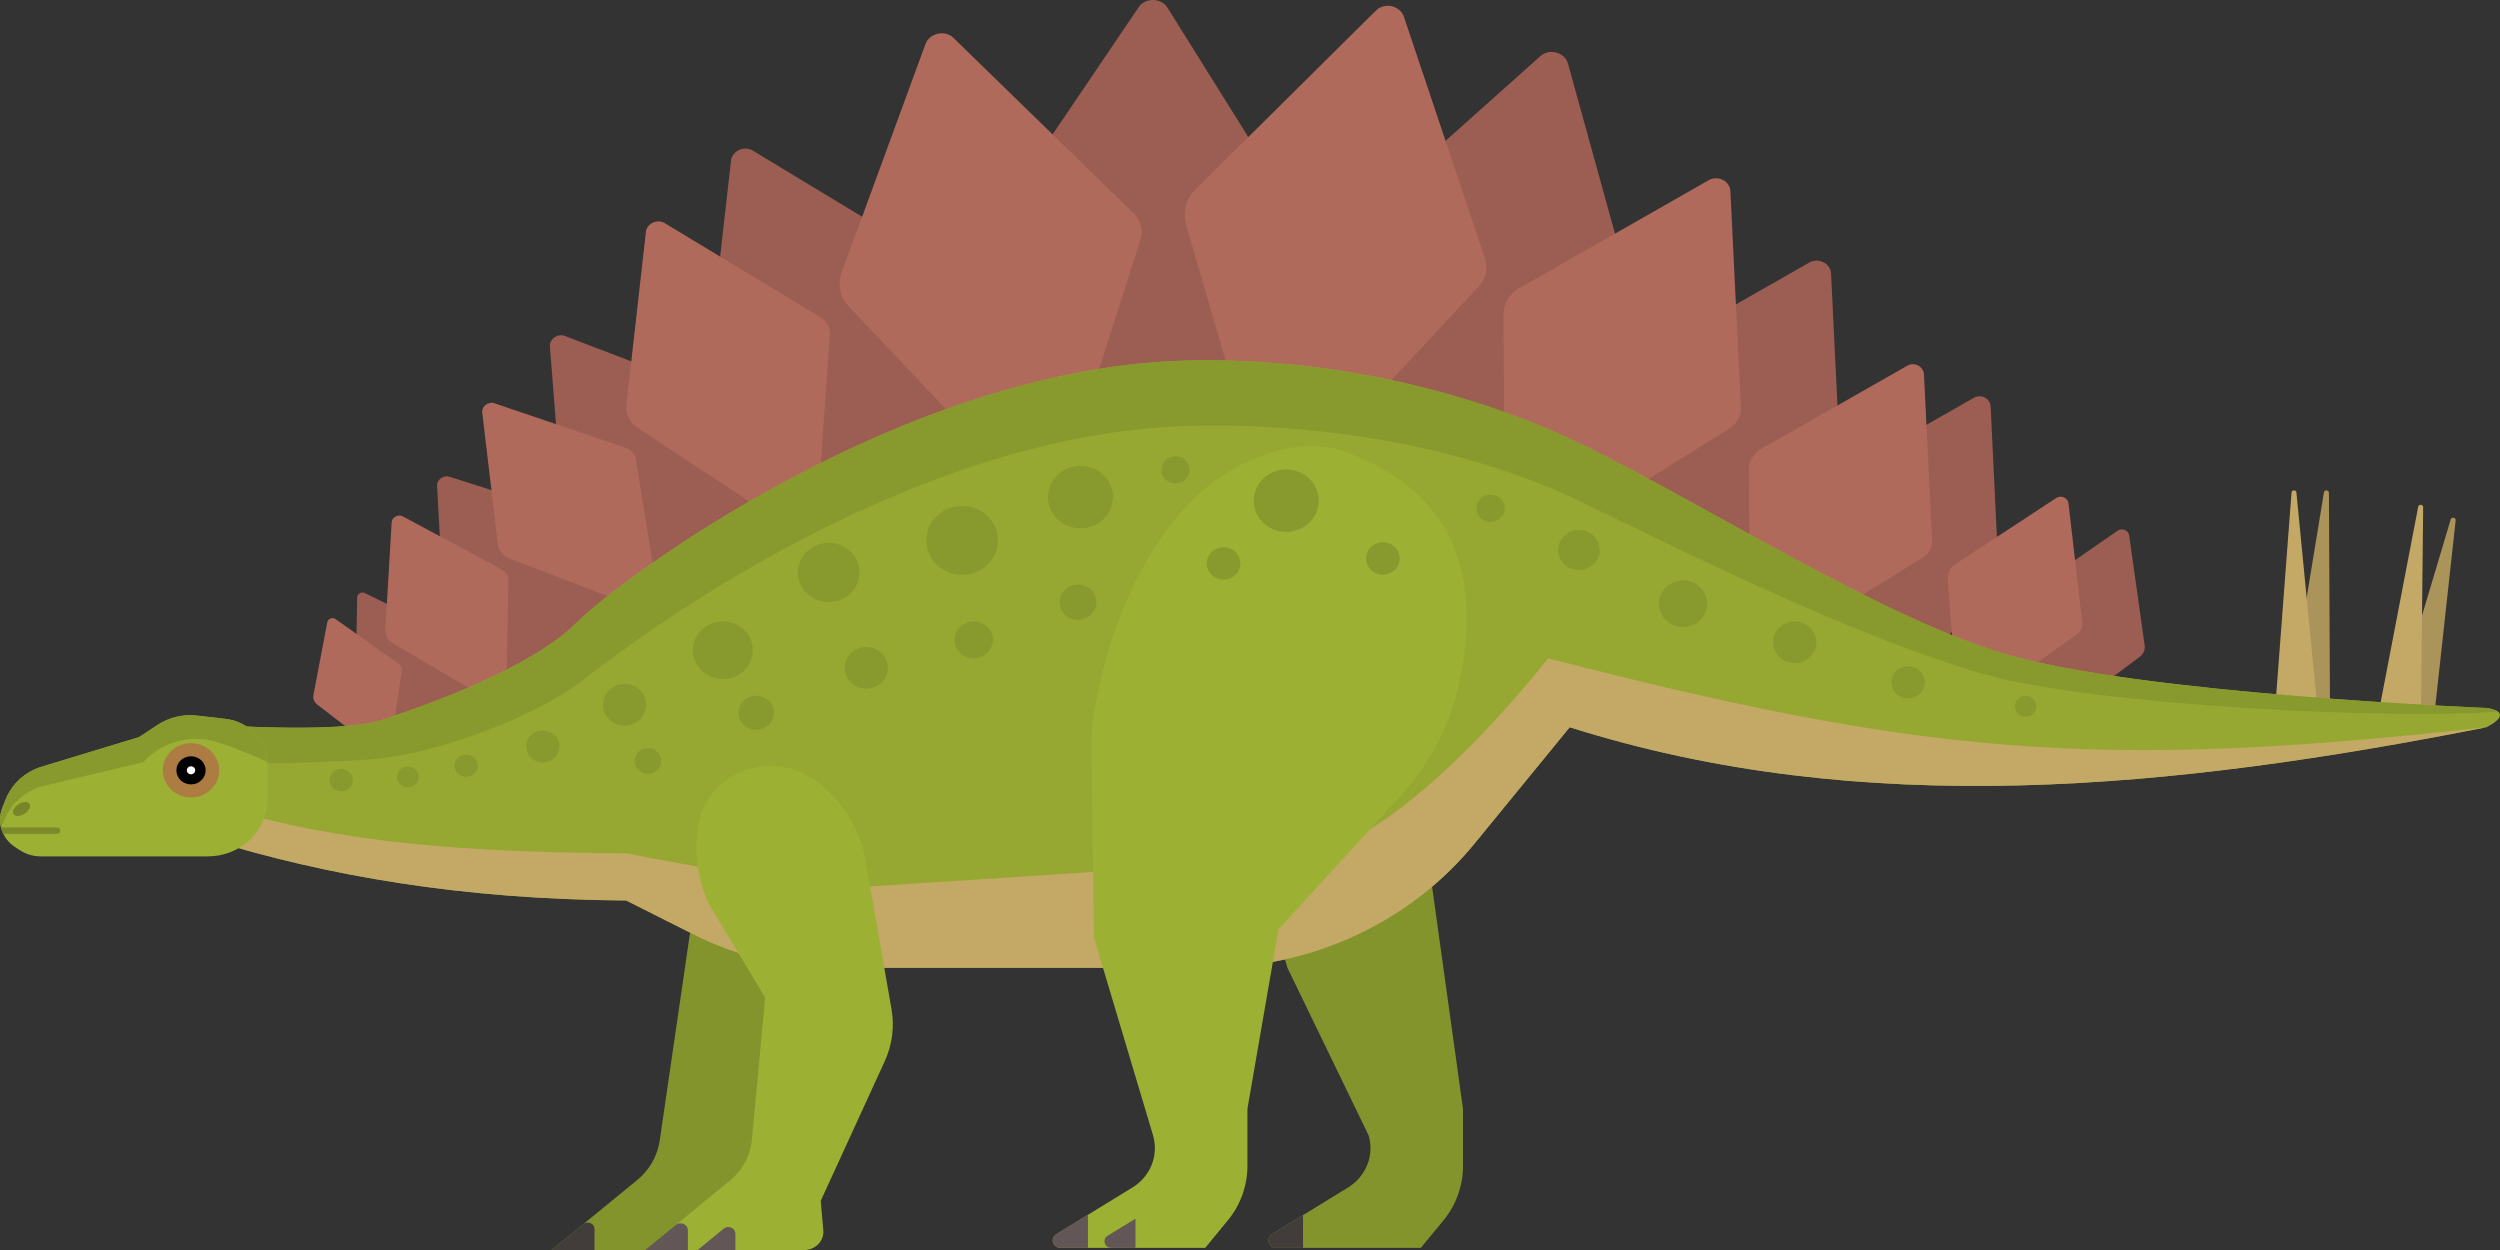 <svg width="1000" height="500" viewBox="0 0 1000 500" fill="none" xmlns="http://www.w3.org/2000/svg">
<rect x="0" y="0" width="1000" height="500" fill="#333333" stroke="none"/>
<g clip-path="url(#clip0_2175_354)">
<path d="M956.47 287.48L980.265 207.853C980.358 207.315 980.879 206.999 981.416 207.072C981.936 207.136 982.309 207.631 982.265 208.137L973.382 289.188L956.47 287.48Z" fill="#AA9459"/>
<path d="M915.148 284.916L929.582 196.927C929.704 196.421 930.186 196.083 930.723 196.168C931.255 196.262 931.671 196.716 931.572 197.254L932.006 286.602L915.148 284.916Z" fill="#AA9459"/>
<path d="M951.499 284.918L967.276 202.707C967.397 202.18 967.918 201.864 968.433 201.937C968.954 202.001 969.342 202.517 969.266 203.034L968.378 286.604L951.499 284.918Z" fill="#C3A965"/>
<path d="M910.145 282.343L916.618 196.927C916.721 196.421 917.22 196.083 917.735 196.168C918.289 196.262 918.673 196.716 918.591 197.254L927.052 284.04L910.145 282.343Z" fill="#C3A965"/>
<path d="M627.202 25.487C626.632 23.452 624.911 21.68 622.566 21.037C620.203 20.384 617.781 20.953 616.17 22.43L540.143 90.353C538.269 92.039 536.822 94.159 536.012 96.689C535.195 99.188 535.128 101.771 535.704 104.175L562.788 220.178L651.336 134.605C652.756 133.266 653.809 131.525 654.368 129.565C654.915 127.572 654.893 125.58 654.378 123.734L627.202 25.487Z" fill="#9C5E52"/>
<path d="M732.427 109.415C732.351 107.623 731.26 105.872 729.408 104.923C727.589 103.963 725.473 104.048 723.834 104.955L647.901 148.248C646.043 149.281 644.415 150.799 643.276 152.771C642.135 154.711 641.593 156.83 641.626 158.939L642.382 260.044L732.022 204.33C733.452 203.465 734.647 202.179 735.491 200.661C736.335 199.09 736.675 197.414 736.615 195.779L732.427 109.415Z" fill="#9C5E52"/>
<path d="M796.249 162.521C796.183 161.129 795.345 159.77 793.942 159.031C792.522 158.303 790.883 158.367 789.629 159.073L731.072 192.444C729.637 193.235 728.403 194.437 727.511 195.955C726.628 197.422 726.211 199.087 726.211 200.71L726.804 278.672L755.498 281.002L795.936 235.695C797.044 234.989 797.981 234.05 798.616 232.848C799.268 231.646 799.527 230.359 799.455 229.116L796.249 162.521Z" fill="#9C5E52"/>
<path d="M851.666 214.146C851.533 213.271 850.898 212.396 849.923 211.985C848.936 211.573 847.856 211.7 847.056 212.27L810.306 237.68C809.413 238.302 808.646 239.156 808.152 240.221C807.648 241.254 807.462 242.34 807.588 243.437L812.745 295.07L855.934 262.679C856.62 262.142 857.19 261.478 857.529 260.644C857.88 259.79 857.973 258.947 857.858 258.104L851.666 214.146Z" fill="#9C5E52"/>
<path d="M466.978 3.048C465.854 1.266 463.75 0.023 461.294 0.001C458.845 -0.041 456.669 1.098 455.507 2.816L400.53 84.099C399.171 86.102 398.354 88.464 398.244 90.984C398.146 93.493 398.798 95.897 399.976 97.996L457.6 199.195L519.867 98.512C520.864 96.909 521.423 95.075 521.423 93.093C521.423 91.1 520.854 89.255 519.845 87.673L466.978 3.048Z" fill="#9C5E52"/>
<path d="M301.02 60.184C299.513 59.287 297.458 59.14 295.583 60.015C293.753 60.858 292.607 62.504 292.411 64.212L283.324 144.534C283.11 146.516 283.428 148.572 284.322 150.503C285.253 152.39 289.232 167.984 290.925 169.091L370.804 209.442L385.991 125.883C386.088 124.343 377.534 108.938 376.767 107.442C375.973 105.997 374.806 104.816 373.462 104.004L301.02 60.184Z" fill="#9C5E52"/>
<path d="M307.652 230.434L291.551 163.238C291.403 162.078 290.948 160.908 290.131 159.907C289.331 158.925 288.302 158.198 287.144 157.745L225.919 134.38C224.626 133.895 223.054 134.032 221.799 134.96C220.516 135.856 219.875 137.236 219.963 138.555L224.83 200.584C224.95 202.155 225.482 203.642 226.451 204.982C227.443 206.299 228.721 207.29 230.173 207.902L282.574 242.158C283.352 241.178 305.833 230.708 307.652 230.434Z" fill="#9C5E52"/>
<path d="M179.705 190.664C178.685 190.326 177.397 190.558 176.335 191.328C175.299 192.076 174.757 193.204 174.822 194.259L177.502 243.088C177.557 244.301 177.983 245.481 178.724 246.483C179.491 247.485 180.505 248.212 181.694 248.644L212.91 276.627L249.407 247.991L232.321 210.465C232.238 209.505 231.871 208.641 231.268 207.871C230.643 207.123 229.827 206.585 228.873 206.3L179.705 190.664Z" fill="#9C5E52"/>
<path d="M145.875 237.205C145.283 236.921 144.527 236.931 143.886 237.321C143.244 237.68 142.866 238.312 142.866 238.945L142.329 268.478C142.312 269.227 142.51 269.965 142.866 270.619C143.283 271.283 143.863 271.799 144.515 272.148L157.071 294.553L191.311 276.628L175.566 253.632C175.566 253.074 175.391 252.536 175.068 251.998C174.75 251.503 174.268 251.112 173.758 250.849L145.875 237.205Z" fill="#9C5E52"/>
<path d="M514.968 387.108L547.443 454.134C548.561 457.867 548.473 461.958 546.939 465.87C545.388 469.772 542.626 472.903 539.255 474.98L508.742 493.695C507.624 494.381 507.06 495.709 507.459 497.006C507.864 498.302 509.092 499.147 510.402 499.147H568.323L577.376 488.16C579.82 485.186 581.826 481.739 583.185 477.922C584.56 474.115 585.196 470.256 585.196 466.45V443.538L571.874 347.779L503.36 346.904L514.968 387.108Z" fill="#84942C"/>
<path d="M521.208 486.07L508.741 493.694C507.623 494.38 507.059 495.708 507.458 497.004C507.863 498.301 509.091 499.145 510.401 499.145H521.208V486.07Z" fill="#423C3B"/>
<path d="M324.485 360.802H277.816L263.885 456.255C263.441 459.239 262.46 462.191 260.871 464.954C259.293 467.695 257.254 470.089 254.875 472.018L220.695 500.002H284.409C286.475 500.002 288.54 499.19 290.009 497.628C291.517 496.079 292.157 494.033 291.994 492.061L290.924 480.337C290.924 480.337 323.334 418.983 323.822 415.335C324.294 411.676 324.485 360.802 324.485 360.802Z" fill="#84942C"/>
<path d="M237.81 491.606C237.81 490.636 237.224 489.677 236.232 489.256C235.268 488.812 234.144 488.991 233.354 489.634L220.695 500H237.81V491.606Z" fill="#423C3B"/>
<path d="M561.571 6.73C560.902 4.726 559.111 3.05 556.715 2.502C554.326 1.954 551.925 2.681 550.374 4.21L478.14 75.833C476.359 77.616 475.038 79.809 474.353 82.382C473.684 84.922 473.767 87.484 474.452 89.847L507.733 204.363L591.564 114.498C592.89 113.053 593.871 111.303 594.326 109.29C594.758 107.265 594.616 105.283 594.024 103.449L561.571 6.73Z" fill="#B06A5C"/>
<path d="M692.163 76.495C692.098 74.692 691.013 72.921 689.171 71.971C687.308 71.033 685.209 71.128 683.603 72.013L607.648 115.318C605.774 116.361 604.157 117.891 603.033 119.851C601.888 121.812 601.341 123.911 601.362 125.998L602.13 227.145L691.775 171.389C693.183 170.504 694.41 169.249 695.238 167.72C696.071 166.149 696.433 164.473 696.351 162.859L692.163 76.495Z" fill="#B06A5C"/>
<path d="M769.583 149.703C769.517 148.302 768.667 146.941 767.254 146.214C765.84 145.466 764.207 145.539 762.958 146.256L704.402 179.616C702.965 180.428 701.733 181.62 700.828 183.117C699.935 184.614 699.535 186.249 699.535 187.883L700.149 265.865L769.271 222.867C770.389 222.203 771.309 221.223 771.934 220.031C772.592 218.85 772.855 217.542 772.811 216.288L769.583 149.703Z" fill="#B06A5C"/>
<path d="M827.395 201.325C827.307 200.355 826.621 199.416 825.585 198.953C824.534 198.5 823.361 198.637 822.506 199.195L782.177 225.639C781.201 226.304 780.357 227.178 779.798 228.307C779.239 229.457 779.015 230.616 779.113 231.765L783.267 287.574L830.682 253.759C831.433 253.19 832.069 252.463 832.452 251.598C832.864 250.702 833.006 249.774 832.885 248.889L827.395 201.325Z" fill="#B06A5C"/>
<path d="M381.392 15.162C379.891 13.664 377.539 12.98 375.134 13.496C372.75 14.023 370.931 15.594 370.213 17.566L336.679 108.991C335.873 111.247 335.622 113.725 336.153 116.192C336.679 118.681 337.873 120.853 339.54 122.624L420.318 207.892L456.181 95.948C456.761 94.198 456.86 92.258 456.368 90.35C455.891 88.43 454.882 86.755 453.534 85.415L381.392 15.162Z" fill="#B06A5C"/>
<path d="M265.826 89.201C264.505 88.431 262.735 88.284 261.14 89.054C259.556 89.802 258.549 91.194 258.378 92.67L250.553 161.943C250.367 163.63 250.652 165.38 251.441 167.046C252.213 168.702 253.424 170.02 254.882 171.011L325.988 217.889L331.945 133.907C332.016 132.579 331.781 131.198 331.117 129.932C330.443 128.688 329.429 127.676 328.285 126.979L265.826 89.201Z" fill="#B06A5C"/>
<path d="M197.761 161.311C196.681 160.91 195.344 161.131 194.264 161.943C193.25 162.713 192.746 163.926 192.9 165.034L199.119 217.414C199.267 218.733 199.756 219.987 200.638 221.084C201.504 222.202 202.643 222.939 203.866 223.435L264.488 246.663L254.316 183.696C254.202 182.705 253.757 181.745 253.039 180.922C252.305 180.09 251.412 179.499 250.436 179.162L197.761 161.311Z" fill="#B06A5C"/>
<path d="M161.127 206.556C160.309 206.081 159.225 206.081 158.26 206.587C157.302 207.072 156.737 208 156.665 208.917L154.144 251.799C154.101 252.854 154.304 253.918 154.857 254.92C155.384 255.911 156.167 256.713 157.121 257.282L202.453 283.947L203.34 232.061C203.34 231.238 203.171 230.384 202.699 229.625C202.245 228.898 201.603 228.276 200.858 227.896L161.127 206.556Z" fill="#B06A5C"/>
<path d="M134.174 247.601C133.653 247.231 132.919 247.116 132.206 247.401C131.51 247.643 131.045 248.213 130.93 248.866L125.389 277.904C125.241 278.61 125.29 279.358 125.554 280.075C125.855 280.803 126.321 281.394 126.923 281.847L155.459 303.821L160.681 268.488C160.759 267.908 160.726 267.338 160.468 266.8C160.244 266.242 159.843 265.767 159.367 265.451L134.174 247.601Z" fill="#B06A5C"/>
<path d="M85.79 289.904C85.79 289.904 135.895 293.573 152.797 287.975C174.246 280.941 213.156 266.507 230.49 249.215C247.818 231.871 361.861 146.456 475.844 144.21C541.421 142.934 598.19 160.848 633.231 178.002C683.002 202.359 751.812 246.558 801.249 261.372C855.475 277.62 994.618 283.198 994.618 283.198C1003.06 284.463 1000.41 287.89 994.618 290.884C869.181 315.694 745.329 328.104 627.882 290.884L589.883 337.34C577.595 352.397 561.676 365.092 542.599 374.002C523.484 382.943 503.306 387.107 483.374 387.107H333.857C324.246 387.107 314.463 386.021 304.703 383.702C294.948 381.392 285.752 377.965 277.236 373.653L250.476 360.189C184.73 359.767 130.766 350.32 83.779 335.811L85.79 289.904Z" fill="#96A831"/>
<path d="M994.617 283.198C994.617 283.198 855.474 277.62 801.248 261.372C751.811 246.558 683.001 202.359 633.231 178.002C598.19 160.848 541.42 142.934 475.844 144.21C361.86 146.456 247.818 231.871 230.49 249.215C213.155 266.507 174.245 280.941 152.796 287.975C137.386 293.088 94.322 290.505 86.897 290.01V305.287C94.322 305.783 136.607 305.15 152.796 303.305C175.364 300.712 213.709 287.205 233.136 272.085C254.026 255.826 363.626 172.541 477.636 170.305C543.201 169.03 598.19 183.938 633.231 201.093C683.001 225.45 742.023 254.266 791.477 269.08C837.647 282.903 965.133 287.953 999.073 284.59C998.234 284.01 996.809 283.535 994.617 283.198Z" fill="#889A2D"/>
<path d="M619.205 263.313C619.205 263.313 562.54 337.068 521.258 342.35C500.208 345.071 333.856 355.467 333.856 355.467C324.245 355.467 250.475 341.338 250.475 341.338C185.787 340.947 135.583 337.078 89.116 322.96L83.778 335.812C130.765 350.321 184.729 359.768 250.475 360.191L277.235 373.654C285.751 377.967 294.947 381.394 304.702 383.703C314.462 386.022 324.245 387.108 333.856 387.108H483.373C503.305 387.108 523.483 382.944 542.598 374.003C561.675 365.093 577.594 352.398 589.882 337.341L627.881 290.885C745.328 328.105 869.18 315.696 994.617 290.885C839.258 308.198 769.237 301.988 619.205 263.313Z" fill="#C3A965"/>
<path d="M90.295 287.572C94.712 288.068 98.975 290.134 102.154 293.571C105.321 297.009 106.905 301.321 106.905 305.591V319.751C106.905 325.593 104.593 331.444 99.973 335.873C95.337 340.333 89.259 342.548 83.188 342.548H16.307C14.805 342.548 13.336 342.347 11.84 341.915C10.372 341.44 9.023 340.807 7.817 339.995L5.889 338.741C3.483 337.117 1.582 334.776 0.633 331.877C-0.326 328.977 -0.15 325.983 0.858 323.337L2.129 320.089C3.308 317 5.215 314.122 7.861 311.686C10.524 309.281 13.621 307.573 16.877 306.613L55.644 294.847L62.861 290.071C65.119 288.573 67.683 287.403 70.5 286.739C73.367 286.043 76.189 285.927 78.907 286.243L90.295 287.572Z" fill="#9CB033"/>
<path d="M106.856 304.684C106.648 300.688 105.12 296.766 102.155 293.571C98.976 290.134 94.712 288.068 90.296 287.572L78.907 286.243C76.189 285.927 73.367 286.043 70.501 286.739C67.684 287.403 65.119 288.573 62.861 290.071L55.644 294.847L16.877 306.613C13.621 307.573 10.525 309.281 7.862 311.686C5.215 314.122 3.308 317 2.13 320.089L0.858 323.337C-0.057 325.74 -0.237 328.408 0.436 331.023C0.562 330.685 0.651 330.348 0.814 330.001L2.267 326.837C3.686 323.832 5.774 321.069 8.563 318.813C11.375 316.547 14.57 315.049 17.896 314.248L57.354 304.874C57.354 304.874 66.001 293.867 82.234 295.785C89.046 296.597 106.856 304.684 106.856 304.684Z" fill="#889A2D"/>
<path d="M87.675 308.122C87.675 302.133 82.632 297.272 76.412 297.272C70.165 297.272 65.118 302.133 65.118 308.122C65.118 314.122 70.165 318.972 76.412 318.972C82.632 318.972 87.675 314.122 87.675 308.122Z" fill="#AD7C43"/>
<path d="M82.251 308.121C82.251 305.021 79.642 302.512 76.414 302.512C73.17 302.512 70.551 305.021 70.551 308.121C70.551 311.242 73.17 313.762 76.414 313.762C79.642 313.762 82.251 311.242 82.251 308.121Z" fill="black"/>
<path d="M78.072 308.125C78.072 307.229 77.316 306.522 76.411 306.522C75.485 306.522 74.734 307.229 74.734 308.125C74.734 309.01 75.485 309.727 76.411 309.727C77.316 309.727 78.072 309.01 78.072 308.125Z" fill="white"/>
<path d="M345.617 340.8L356.588 403.567C357.191 407.005 357.318 410.621 356.841 414.29C356.343 417.938 355.322 421.375 353.86 424.581L328.288 480.337L329.324 492.061C329.528 494.033 328.847 496.079 327.351 497.628C325.861 499.189 323.817 500.001 321.762 500.001H258.043L292.065 472.144C294.471 470.183 296.504 467.779 298.038 464.89C299.562 462.044 300.471 459.028 300.751 456.022L306.05 399.086L284.118 362.467C281.543 358.144 276.703 344.743 279.318 329.792C281.077 319.733 288.624 311.023 299.414 307.702C310.198 304.423 321.509 307.376 329.062 314.545C329.062 314.545 340.707 322.959 345.617 340.8Z" fill="#9CB033"/>
<path d="M275.153 492.167C275.153 491.081 274.522 490.048 273.431 489.583C272.336 489.099 271.119 489.278 270.259 489.995L258.043 500.001H275.153V492.167Z" fill="#625756"/>
<path d="M294.164 493.515C294.164 492.482 293.539 491.491 292.51 491.059C291.468 490.584 290.311 490.763 289.506 491.438L279.066 500H294.164V493.515Z" fill="#625756"/>
<path d="M436.517 296.028L437.614 375.127L461.211 454.132C462.308 457.865 462.23 461.956 460.702 465.867C459.162 469.769 456.405 472.901 453.002 474.978L422.515 493.693C421.391 494.379 420.828 495.707 421.222 497.003C421.617 498.3 422.828 499.145 424.193 499.145H482.091L491.122 488.158C493.583 485.184 495.561 481.737 496.948 477.92C498.313 474.113 498.97 470.254 498.97 466.448V443.536L511.405 371.691L554.402 324.739C563.308 315.028 585.196 294.109 586.544 250.478C587.179 230.298 583.196 197.253 537.962 180.648C517.022 172.96 490.213 186.109 475.843 201.091C444.519 233.798 436.77 284.809 436.517 296.028Z" fill="#9CB033"/>
<path d="M435.169 485.911L422.515 493.692C421.391 494.378 420.828 495.706 421.222 497.003C421.617 498.299 422.828 499.144 424.193 499.144H435.169V485.911Z" fill="#625756"/>
<path d="M454.186 487.473L443.034 494.305C442.042 494.948 441.544 496.14 441.888 497.258C442.239 498.417 443.319 499.145 444.481 499.145H454.186V487.473Z" fill="#625756"/>
<path d="M24.122 332.268C24.122 331.551 23.519 330.972 22.773 330.972H0.419C0.485 331.288 0.523 331.573 0.633 331.879C0.82 332.448 1.088 333.007 1.352 333.545H22.773C23.519 333.545 24.122 332.975 24.122 332.268Z" fill="#7C8A29"/>
<path d="M11.758 321.494C12.482 322.506 11.688 324.277 9.939 325.437C8.19 326.597 6.196 326.713 5.451 325.7C4.717 324.678 5.538 322.917 7.27 321.757C9.023 320.576 11.024 320.492 11.758 321.494Z" fill="#788528"/>
<path d="M343.83 228.981C343.83 235.55 338.3 240.854 331.495 240.854C324.682 240.854 319.169 235.55 319.169 228.981C319.169 222.413 324.682 217.131 331.495 217.131C338.3 217.131 343.83 222.413 343.83 228.981Z" fill="#889A2D"/>
<path d="M355.153 267.17C355.153 271.756 351.285 275.479 346.494 275.479C341.727 275.479 337.847 271.756 337.847 267.17C337.847 262.53 341.727 258.819 346.494 258.819C351.285 258.819 355.153 262.53 355.153 267.17Z" fill="#889A2D"/>
<path d="M399.17 216.159C399.17 223.772 392.73 229.951 384.833 229.951C376.925 229.951 370.509 223.772 370.509 216.159C370.509 208.546 376.925 202.357 384.833 202.357C392.73 202.357 399.17 208.546 399.17 216.159Z" fill="#889A2D"/>
<path d="M397.17 255.912C397.17 260.023 393.745 263.313 389.498 263.313C385.273 263.313 381.842 260.023 381.842 255.912C381.842 251.841 385.273 248.562 389.498 248.562C393.745 248.562 397.17 251.841 397.17 255.912Z" fill="#889A2D"/>
<path d="M445.182 198.835C445.182 205.731 439.356 211.34 432.188 211.34C424.997 211.34 419.184 205.731 419.184 198.835C419.184 191.939 424.997 186.341 432.188 186.341C439.356 186.341 445.182 191.939 445.182 198.835Z" fill="#889A2D"/>
<path d="M527.506 200.282C527.506 207.167 521.692 212.767 514.507 212.767C507.3 212.767 501.502 207.167 501.502 200.282C501.502 193.366 507.3 187.767 514.507 187.767C521.692 187.767 527.506 193.366 527.506 200.282Z" fill="#889A2D"/>
<path d="M559.889 223.383C559.889 226.978 556.88 229.867 553.165 229.867C549.433 229.867 546.43 226.978 546.43 223.383C546.43 219.797 549.433 216.908 553.165 216.908C556.88 216.908 559.889 219.797 559.889 223.383Z" fill="#889A2D"/>
<path d="M496.154 225.415C496.154 228.959 493.139 231.858 489.424 231.858C485.714 231.858 482.684 228.959 482.684 225.415C482.684 221.82 485.714 218.899 489.424 218.899C493.139 218.899 496.154 221.82 496.154 225.415Z" fill="#889A2D"/>
<path d="M438.523 240.854C438.523 244.746 435.23 247.919 431.185 247.919C427.113 247.919 423.842 244.746 423.842 240.854C423.842 236.943 427.113 233.801 431.185 233.801C435.23 233.801 438.523 236.943 438.523 240.854Z" fill="#889A2D"/>
<path d="M301.146 260.087C301.146 266.477 295.781 271.643 289.149 271.643C282.517 271.643 277.131 266.477 277.131 260.087C277.131 253.718 282.518 248.562 289.149 248.562C295.78 248.562 301.146 253.718 301.146 260.087Z" fill="#889A2D"/>
<path d="M309.584 285.126C309.584 288.88 306.406 291.916 302.499 291.916C298.564 291.916 295.396 288.88 295.396 285.126C295.396 281.341 298.564 278.283 302.499 278.283C306.406 278.283 309.584 281.341 309.584 285.126Z" fill="#889A2D"/>
<path d="M258.492 281.902C258.492 286.499 254.595 290.263 249.816 290.263C245.027 290.263 241.136 286.499 241.136 281.902C241.136 277.305 245.027 273.572 249.816 273.572C254.595 273.572 258.492 277.305 258.492 281.902Z" fill="#889A2D"/>
<path d="M223.81 298.582C223.81 302.124 220.818 305.003 217.151 305.003C213.468 305.003 210.486 302.124 210.486 298.582C210.486 295.04 213.468 292.172 217.151 292.172C220.818 292.172 223.81 295.04 223.81 298.582Z" fill="#889A2D"/>
<path d="M191.131 306.279C191.131 308.757 189.06 310.77 186.49 310.77C183.892 310.77 181.793 308.757 181.793 306.279C181.793 303.812 183.892 301.798 186.49 301.798C189.06 301.798 191.131 303.812 191.131 306.279Z" fill="#889A2D"/>
<path d="M167.472 310.77C167.472 313.058 165.549 314.935 163.121 314.935C160.748 314.935 158.798 313.058 158.798 310.77C158.798 308.471 160.748 306.615 163.121 306.615C165.549 306.615 167.472 308.471 167.472 310.77Z" fill="#889A2D"/>
<path d="M141.13 312.045C141.13 314.544 139.053 316.537 136.466 316.537C133.868 316.537 131.791 314.544 131.791 312.045C131.791 309.557 133.868 307.543 136.466 307.543C139.053 307.543 141.13 309.557 141.13 312.045Z" fill="#889A2D"/>
<path d="M264.489 304.362C264.489 307.176 262.094 309.486 259.145 309.486C256.224 309.486 253.83 307.176 253.83 304.362C253.83 301.535 256.224 299.227 259.145 299.227C262.094 299.227 264.489 301.535 264.489 304.362Z" fill="#889A2D"/>
<path d="M475.843 187.943C475.843 190.938 473.316 193.373 470.176 193.373C467.069 193.373 464.521 190.938 464.521 187.943C464.521 184.917 467.069 182.491 470.176 182.491C473.316 182.491 475.843 184.917 475.843 187.943Z" fill="#889A2D"/>
<path d="M601.889 203.328C601.889 206.344 599.346 208.79 596.184 208.79C593.082 208.79 590.534 206.344 590.534 203.328C590.534 200.323 593.082 197.878 596.184 197.878C599.346 197.878 601.889 200.323 601.889 203.328Z" fill="#889A2D"/>
<path d="M639.894 220.011C639.894 224.428 636.151 228.023 631.553 228.023C626.95 228.023 623.207 224.428 623.207 220.011C623.207 215.582 626.95 211.986 631.553 211.986C636.151 211.986 639.894 215.582 639.894 220.011Z" fill="#889A2D"/>
<path d="M682.902 241.497C682.902 246.643 678.578 250.796 673.229 250.796C667.88 250.796 663.551 246.643 663.551 241.497C663.551 236.362 667.881 232.176 673.229 232.176C678.577 232.176 682.902 236.362 682.902 241.497Z" fill="#889A2D"/>
<path d="M726.564 256.913C726.564 261.49 722.678 265.232 717.899 265.232C713.109 265.232 709.24 261.49 709.24 256.913C709.24 252.273 713.109 248.562 717.899 248.562C722.678 248.562 726.564 252.273 726.564 256.913Z" fill="#889A2D"/>
<path d="M769.902 272.915C769.902 276.469 766.932 279.337 763.26 279.337C759.555 279.337 756.563 276.469 756.563 272.915C756.563 269.383 759.555 266.505 763.26 266.505C766.932 266.505 769.902 269.383 769.902 272.915Z" fill="#889A2D"/>
<path d="M814.577 282.554C814.577 284.842 812.636 286.729 810.258 286.729C807.853 286.729 805.935 284.842 805.935 282.554C805.935 280.235 807.853 278.358 810.258 278.358C812.636 278.358 814.577 280.235 814.577 282.554Z" fill="#889A2D"/>
</g>
<defs>
<clipPath id="clip0_2175_354">
<rect width="1000" height="500" fill="white"/>
</clipPath>
</defs>
</svg>
